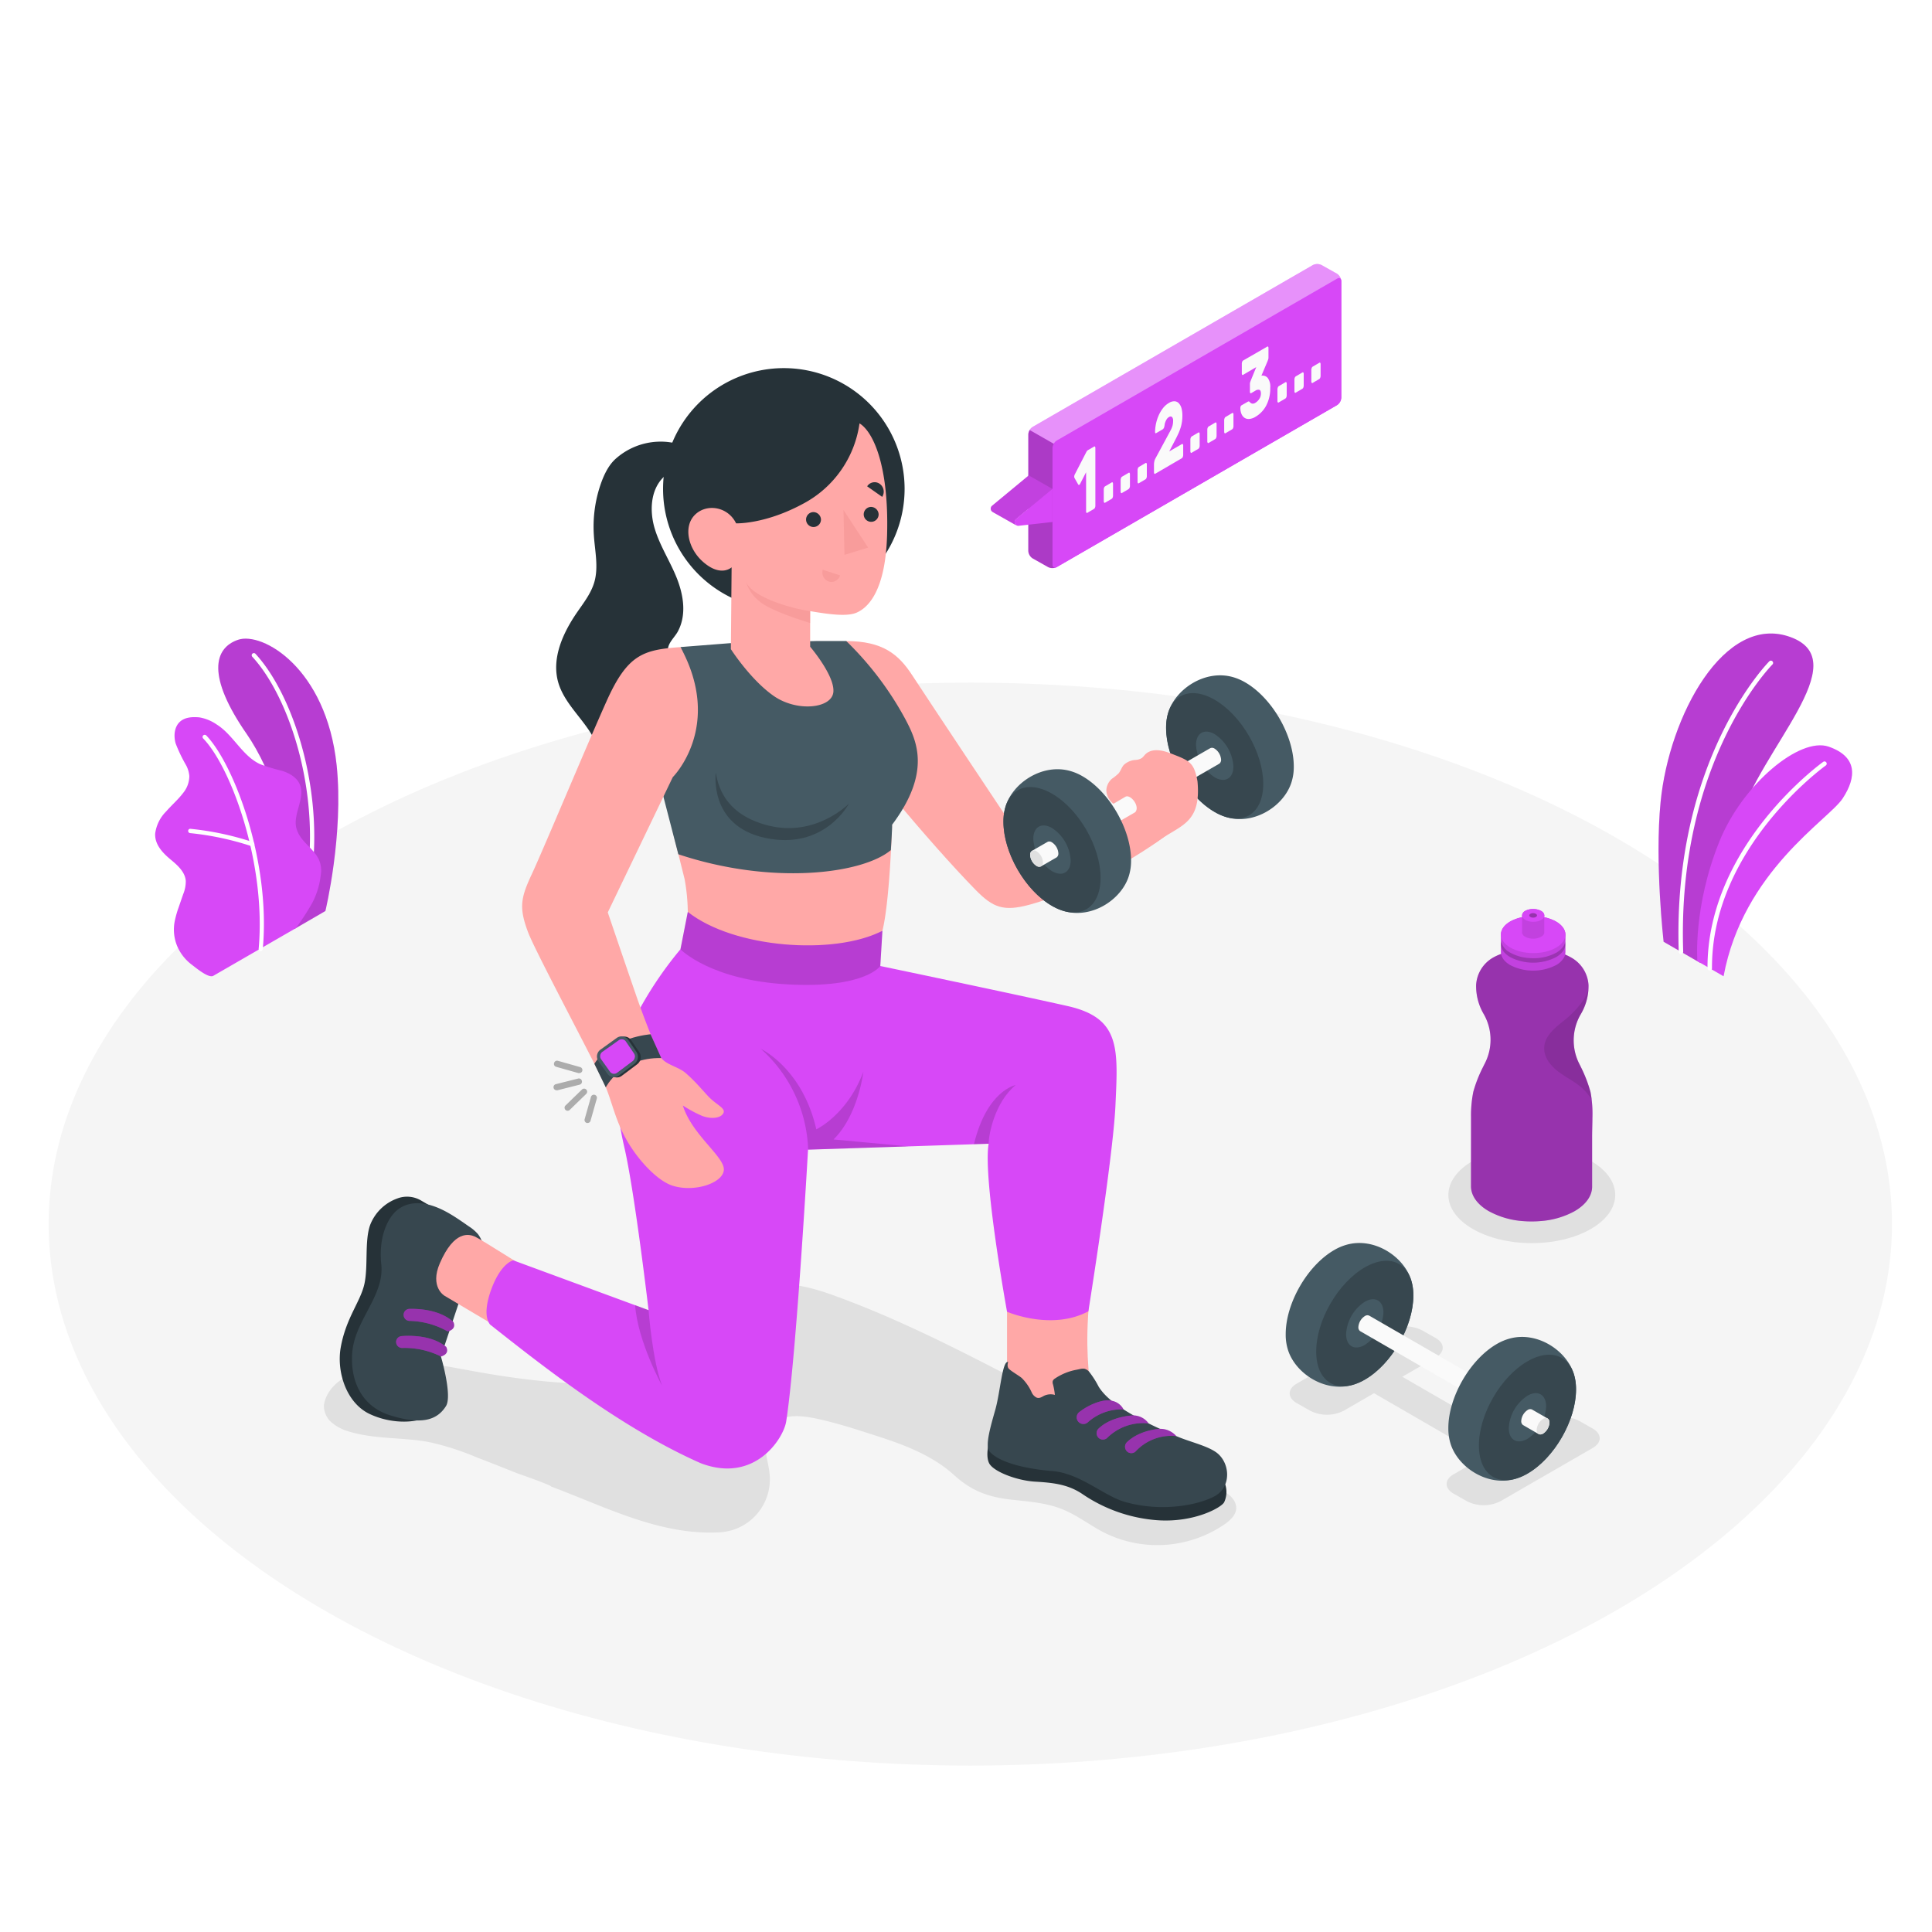 <svg class="animated" id="freepik_stories-workout" xmlns="http://www.w3.org/2000/svg" viewBox="0 0 500 500" version="1.1" xmlns:xlink="http://www.w3.org/1999/xlink" xmlnssvgjs="http://svgjs.com/svgjs"><style>svg#freepik_stories-workout:not(.animated) .animable {opacity: 0;}svg#freepik_stories-workout.animated #freepik--Plants--inject-16--inject-94 {animation: 0.5s 1 forwards cubic-bezier(.36,-0.01,.5,1.38) slideUp;animation-delay: 0s;}svg#freepik_stories-workout.animated #freepik--Dumbbell--inject-16--inject-94 {animation: 1s 1 forwards cubic-bezier(.36,-0.01,.5,1.38) slideDown;animation-delay: 0s;}svg#freepik_stories-workout.animated #freepik--Bottle--inject-16--inject-94 {animation: 0.5s 1 forwards cubic-bezier(.36,-0.01,.5,1.38) slideDown;animation-delay: 0s;}svg#freepik_stories-workout.animated #freepik--speech-bubble--inject-16--inject-94 {animation: 1.5s Infinite  linear floating;animation-delay: 0s;}            @keyframes slideUp {                0% {                    opacity: 0;                    transform: translateY(30px);                }                100% {                    opacity: 1;                    transform: inherit;                }            }                    @keyframes slideDown {                0% {                    opacity: 0;                    transform: translateY(-30px);                }                100% {                    opacity: 1;                    transform: translateY(0);                }            }                    @keyframes floating {                0% {                    opacity: 1;                    transform: translateY(0px);                }                50% {                    transform: translateY(-10px);                }                100% {                    opacity: 1;                    transform: translateY(0px);                }            }        </style><!--Workout--><g id="freepik--Floor--inject-16--inject-94" class="animable animator-active" style="transform-origin: 251.12px 316.8px;"><ellipse id="freepik--floor--inject-16--inject-94" cx="251.12" cy="316.8" rx="238.53" ry="140.13" style="fill: rgb(245, 245, 245); transform-origin: 251.12px 316.8px;" class="animable"></ellipse></g><g id="freepik--Shadows--inject-16--inject-94" class="animable" style="transform-origin: 250.926px 348.327px;"><path id="freepik--Shadow--inject-16--inject-94" d="M93.46,371.25c5.9,1.17,12.09.86,18,2.05a70.68,70.68,0,0,1,11.83,3.83q5.2,2,10.38,4.08c.69.27,9,3.13,9,3.52,14,5.22,28.22,12.73,43.64,11.83a13.74,13.74,0,0,0,12.89-14.78c-.22-2.93-1.39-5.83-1-8.75,1.15-7.82,8.33-7,14.1-5.67,3.37.78,6.69,1.73,10,2.79,8.66,2.78,17.78,5.38,24.67,11.65,4.43,4,8.7,5.63,14.69,6.3,4.17.47,8.29.73,12.29,2.12s7.38,4,11,6a30.83,30.83,0,0,0,32.11-1.83c1.55-1.1,3.14-2.71,2.84-4.59-.74-4.52-8.31-5.44-11.52-7.34-5.79-3.44-11.61-6.85-17.47-10.18q-17.6-10-35.6-19.2c-12.82-6.57-25.83-12.86-39.38-17.77-6.67-2.42-14.28-4.46-20.66-1.34-5.15,2.51-7.18,7.28-10.52,11.52-3.11,3.94-7.14,8-11.71,10.23-3.64,1.76-7.77,2.18-11.81,2.36-13.41.6-26.83-1-40-3.46-5.58-1-11.22-2.23-16.89-1.88-6.08.37-16,1.93-19.37,7.8a8.09,8.09,0,0,0-1.13,3,5.64,5.64,0,0,0,2,4.61,11.72,11.72,0,0,0,4.6,2.36A29.13,29.13,0,0,0,93.46,371.25Z" style="fill: rgb(224, 224, 224); transform-origin: 201.884px 366.129px;" class="animable"></path><ellipse id="freepik--shadow--inject-16--inject-94" cx="396.43" cy="309.25" rx="21.59" ry="12.47" style="fill: rgb(224, 224, 224); transform-origin: 396.43px 309.25px;" class="animable"></ellipse><path id="freepik--shadow--inject-16--inject-94" d="M379.71,388.55l-3.53-2c-2.39-1.38-2.39-3.62,0-5L384,377,355.6,360.56l-7.85,4.54a9.57,9.57,0,0,1-8.66,0l-3.53-2c-2.39-1.38-2.39-3.62,0-5L359.4,344.3a9.57,9.57,0,0,1,8.66,0l3.52,2c2.4,1.38,2.4,3.62,0,5l-8.67,5,28.43,16.42,8.68-5a9.57,9.57,0,0,1,8.66,0l3.53,2c2.39,1.38,2.39,3.62,0,5l-23.84,13.76A9.57,9.57,0,0,1,379.71,388.55Z" style="fill: rgb(224, 224, 224); transform-origin: 373.885px 366.408px;" class="animable"></path></g><g id="freepik--Plants--inject-16--inject-94" class="animable" style="transform-origin: 259.741px 208.305px;"><g id="freepik--plants--inject-16--inject-94" class="animable" style="transform-origin: 454.279px 208.305px;"><path d="M440.07,249.23l-9.53-5.5s-2.33-20.4-.78-36.2c2.18-22.21,16.52-48.92,33.63-42.65s-7.85,28.89-13.4,47.72S440.07,249.23,440.07,249.23Z" style="fill: rgb(215, 72, 247); transform-origin: 449.262px 206.59px;" id="el30pae44poz9" class="animable"></path><g id="elezaajcffvf6"><path d="M440.07,249.23l-9.53-5.5s-2.33-20.4-.78-36.2c2.18-22.21,16.52-48.92,33.63-42.65s-7.85,28.89-13.4,47.72S440.07,249.23,440.07,249.23Z" style="opacity: 0.15; transform-origin: 449.262px 206.59px;" class="animable"></path></g><path d="M435.06,246.91h0a.58.58,0,0,0,.55-.59c-1.67-49.34,22.89-74.15,23.14-74.4a.58.58,0,0,0-.81-.82c-.26.25-25.17,25.42-23.48,75.26A.57.57,0,0,0,435.06,246.91Z" style="fill: rgb(255, 255, 255); transform-origin: 446.628px 208.943px;" id="elx45dpqbme1e" class="animable"></path><path d="M446.06,252.66l-6.78-3.92s-1.16-14,5.71-31c6-14.81,20.8-27.09,28.26-24.51s7.27,7.87,3.63,13.41S451.13,225.41,446.06,252.66Z" style="fill: rgb(215, 72, 247); transform-origin: 459.268px 222.773px;" id="el9bmmcm4ahve" class="animable"></path><path d="M442.48,251.17h0a.58.58,0,0,0,.58-.58c-.14-31.19,29.15-52.27,29.45-52.48a.58.58,0,0,0,.13-.81.56.56,0,0,0-.8-.13c-.3.21-30.07,21.64-29.94,53.43A.59.59,0,0,0,442.48,251.17Z" style="fill: rgb(255, 255, 255); transform-origin: 457.325px 224.113px;" id="el2oic7rwqvvl" class="animable"></path></g><g id="freepik--plants--inject-16--inject-94" class="animable" style="transform-origin: 63.855px 208.968px;"><path d="M76.21,240.41l8-4.64S89,215.91,87.12,198c-2.68-25.13-19.23-34.58-25.52-32.42s-8.11,9.48,2.3,24.45C70,198.89,77.59,217.29,76.21,240.41Z" style="fill: rgb(215, 72, 247); transform-origin: 72.022px 202.846px;" id="elkj0iseir7da" class="animable"></path><g id="el0rjys76035in"><g style="opacity: 0.15; transform-origin: 72.022px 202.846px;" class="animable"><path d="M76.21,240.41l8-4.64S89,215.91,87.12,198c-2.68-25.13-19.23-34.58-25.52-32.42s-8.11,9.48,2.3,24.45C70,198.89,77.59,217.29,76.21,240.41Z" id="el15fbviwatsh" class="animable" style="transform-origin: 72.022px 202.846px;"></path></g></g><path d="M79.54,230.65h-.08A.55.55,0,0,1,79,230c4.4-23.18-3.7-49.22-13.73-60.06a.56.56,0,0,1,.82-.76c10.21,11,18.47,37.51,14,61A.54.54,0,0,1,79.54,230.65Z" style="fill: rgb(255, 255, 255); transform-origin: 73.238px 199.837px;" id="eljjkpxxb43b" class="animable"></path><path d="M55.17,252.56c-1.27.65-4.65-2.24-5.59-2.94a11.78,11.78,0,0,1-3.69-4.69,11.13,11.13,0,0,1-.64-6.67,26.15,26.15,0,0,1,1-3.48c.39-1.13.77-2.25,1.16-3.37a8.7,8.7,0,0,0,.67-3.43c-.18-2.35-2.17-4.09-4-5.6-2-1.67-4.07-3.84-3.92-6.66A9.9,9.9,0,0,1,43,210c1.43-1.64,3.1-3.07,4.41-4.8A7,7,0,0,0,49,200.85a7.25,7.25,0,0,0-.82-2.78,39.33,39.33,0,0,1-2.71-5.63c-.59-2-.37-4.45,1.24-5.78,1.32-1.09,3.2-1.16,4.91-1a11.17,11.17,0,0,1,4.42,1.81c4.35,2.71,6.63,8.14,11.27,10.29A48,48,0,0,0,73,199.49c1.89.6,3.78,1.67,4.57,3.48,1.57,3.56-1.88,7.69-.84,11.44.92,3.32,4,4.73,5.66,7.76a7,7,0,0,1,.62,4.32,20.6,20.6,0,0,1-2.17,7.14,63.68,63.68,0,0,1-4.29,6.59Z" style="fill: rgb(215, 72, 247); transform-origin: 61.634px 219.125px;" id="eln99a9w1199b" class="animable"></path><path d="M67.46,246.16h0a.57.57,0,0,1-.52-.61c2-22.05-7.14-47-14.35-54.43a.56.56,0,0,1,0-.79.56.56,0,0,1,.79,0C60.73,198,70.11,223.29,68,245.65A.55.55,0,0,1,67.46,246.16Z" style="fill: rgb(255, 255, 255); transform-origin: 60.364px 218.163px;" id="eliy23psbpfqc" class="animable"></path><path d="M65.27,219a.45.45,0,0,1-.16,0,74.45,74.45,0,0,0-15.9-3.39.56.56,0,0,1-.51-.61.53.53,0,0,1,.61-.5,75.52,75.52,0,0,1,16.18,3.45.56.56,0,0,1-.22,1.08Z" style="fill: rgb(255, 255, 255); transform-origin: 57.27px 216.762px;" id="el1ztvmqrhek1" class="animable"></path></g></g><g id="freepik--Dumbbell--inject-16--inject-94" class="animable" style="transform-origin: 370.309px 352.446px;"><g id="freepik--dumbbell--inject-16--inject-94" class="animable" style="transform-origin: 370.309px 352.446px;"><path d="M365.22,331.33h0c-1.88-6.13-9.53-11.2-16.69-9.2h0a13.64,13.64,0,0,0-3.22,1.37c-6.95,4-12.57,13.75-12.57,21.77a13,13,0,0,0,.56,4h0c1.87,6.13,9.53,11.17,16.69,9.16h0a13.64,13.64,0,0,0,3.22-1.37c6.94-4,12.57-13.76,12.57-21.78A13.11,13.11,0,0,0,365.22,331.33Z" style="fill: rgb(69, 90, 100); transform-origin: 349.26px 340.283px;" id="eltpnn7wcjmo" class="animable"></path><path d="M353.2,357.05c6.94-4,12.57-13.76,12.57-21.78S360.14,324,353.2,328s-12.57,13.75-12.57,21.77S346.26,361.06,353.2,357.05Z" style="fill: rgb(55, 71, 79); transform-origin: 353.2px 342.526px;" id="el66c1zhmavto" class="animable"></path><path d="M353.2,336.9c2.67-1.54,4.83-.29,4.83,2.8a10.68,10.68,0,0,1-4.83,8.37c-2.67,1.54-4.83.29-4.83-2.79A10.7,10.7,0,0,1,353.2,336.9Z" style="fill: rgb(69, 90, 100); transform-origin: 353.2px 342.485px;" id="el9us2qo4c93v" class="animable"></path><path d="M354.85,341.53a3.66,3.66,0,0,1-1.65,2.87,1.19,1.19,0,0,1-1.11.15l-.12-.07a1.21,1.21,0,0,1-.43-1,3.69,3.69,0,0,1,1.66-2.87,1.18,1.18,0,0,1,1.11-.14l.12.06A1.2,1.2,0,0,1,354.85,341.53Z" style="fill: rgb(55, 71, 79); transform-origin: 353.195px 342.508px;" id="ely58kqivaqv" class="animable"></path><path d="M381.41,356.86a3.67,3.67,0,0,1-1.65,2.87,1.38,1.38,0,0,1-.72.22,1.1,1.1,0,0,1-.55-.16l-26.4-15.24-.12-.07a1.21,1.21,0,0,1-.43-1,3.69,3.69,0,0,1,1.66-2.87,1.18,1.18,0,0,1,1.11-.14l.12.06,26.4,15.24A1.16,1.16,0,0,1,381.41,356.86Z" style="fill: rgb(250, 250, 250); transform-origin: 366.475px 350.17px;" id="ellnre19kbuh" class="animable"></path><path d="M407.32,355.63h0c-1.87-6.13-9.53-11.2-16.69-9.19h0a13.87,13.87,0,0,0-3.23,1.37c-6.94,4-12.57,13.76-12.57,21.78a13.32,13.32,0,0,0,.56,4h0c1.88,6.13,9.53,11.17,16.69,9.17h0a13.4,13.4,0,0,0,3.22-1.37c6.94-4,12.57-13.76,12.57-21.77A13.12,13.12,0,0,0,407.32,355.63Z" style="fill: rgb(69, 90, 100); transform-origin: 391.35px 364.599px;" id="elmi0uzpe5i8g" class="animable"></path><path d="M395.31,381.35c6.94-4,12.57-13.76,12.57-21.77s-5.63-11.27-12.57-7.27-12.58,13.76-12.57,21.78S388.36,385.36,395.31,381.35Z" style="fill: rgb(55, 71, 79); transform-origin: 395.31px 366.834px;" id="elkylykktnyx" class="animable"></path><path d="M395.31,361.21c2.67-1.54,4.83-.3,4.83,2.79a10.68,10.68,0,0,1-4.83,8.37c-2.67,1.54-4.84.29-4.84-2.79A10.69,10.69,0,0,1,395.31,361.21Z" style="fill: rgb(69, 90, 100); transform-origin: 395.305px 366.789px;" id="elj8l0pu8ngc" class="animable"></path><path d="M397,365.83a3.67,3.67,0,0,1-1.65,2.87,1.19,1.19,0,0,1-1.11.15.35.35,0,0,1-.12-.07,1.21,1.21,0,0,1-.43-1,3.68,3.68,0,0,1,1.66-2.88,1.19,1.19,0,0,1,1.1-.14l.12.07A1.18,1.18,0,0,1,397,365.83Z" style="fill: rgb(55, 71, 79); transform-origin: 395.346px 366.804px;" id="elvse9e9fve6" class="animable"></path><path d="M401,368.15a3.64,3.64,0,0,1-1.65,2.86,1.38,1.38,0,0,1-.72.22,1,1,0,0,1-.55-.16l-3.84-2.22a.35.35,0,0,1-.12-.07,1.21,1.21,0,0,1-.43-1,3.68,3.68,0,0,1,1.66-2.88,1.19,1.19,0,0,1,1.1-.14l.12.07,3.85,2.21A1.17,1.17,0,0,1,401,368.15Z" style="fill: rgb(250, 250, 250); transform-origin: 397.346px 367.957px;" id="elhxwyday8l8q" class="animable"></path><path d="M401,368.13a3.67,3.67,0,0,1-1.65,2.88,1.21,1.21,0,0,1-1.11.14l-.12-.07a1.19,1.19,0,0,1-.43-1,3.68,3.68,0,0,1,1.66-2.87,1.19,1.19,0,0,1,1.11-.15l.12.07A1.2,1.2,0,0,1,401,368.13Z" style="fill: rgb(224, 224, 224); transform-origin: 399.345px 369.106px;" id="elwi8tvk327eg" class="animable"></path></g></g><g id="freepik--Bottle--inject-16--inject-94" class="animable" style="transform-origin: 396.413px 275.675px;"><g id="freepik--Water--inject-16--inject-94" class="animable" style="transform-origin: 396.413px 275.675px;"><path d="M411.62,282.61a35.42,35.42,0,0,0-2.52-6.52c-.11-.24-.23-.48-.35-.71a13.42,13.42,0,0,1,.18-12.6l.23-.4a14.26,14.26,0,0,0,1.95-7.42,8.74,8.74,0,0,0-4.23-7,15.62,15.62,0,0,0-2-1,3.36,3.36,0,0,1-2.13-3.11l0-3.84-12.29,0,0,3.84a3.34,3.34,0,0,1-2.15,3.09,13.75,13.75,0,0,0-2,.94,8.75,8.75,0,0,0-4.29,7,14.29,14.29,0,0,0,1.89,7.43l.21.37a13.39,13.39,0,0,1,.1,12.63c-.12.24-.24.47-.35.71a34.47,34.47,0,0,0-2.57,6.5,30.61,30.61,0,0,0-.6,6.62L380.69,307c0,2.32,1.51,4.65,4.56,6.42a21.52,21.52,0,0,0,8.89,2.6,27.43,27.43,0,0,0,4.44,0,21.54,21.54,0,0,0,8.84-2.52c3.07-1.75,4.61-4.06,4.62-6.38l0-12.94c0-1.61.07-3.29.08-5A30.45,30.45,0,0,0,411.62,282.61Z" style="fill: rgb(215, 72, 247); transform-origin: 396.413px 278.06px;" id="elet9097ptqxo" class="animable"></path><g id="elzlykyuxd9ua"><path d="M411.62,282.61a35.42,35.42,0,0,0-2.52-6.52c-.11-.24-.23-.48-.35-.71a13.42,13.42,0,0,1,.18-12.6l.23-.4a14.26,14.26,0,0,0,1.95-7.42,8.74,8.74,0,0,0-4.23-7,15.62,15.62,0,0,0-2-1,3.36,3.36,0,0,1-2.13-3.11l0-3.84-12.29,0,0,3.84a3.34,3.34,0,0,1-2.15,3.09,13.75,13.75,0,0,0-2,.94,8.75,8.75,0,0,0-4.29,7,14.29,14.29,0,0,0,1.89,7.43l.21.37a13.39,13.39,0,0,1,.1,12.63c-.12.24-.24.47-.35.71a34.47,34.47,0,0,0-2.57,6.5,30.61,30.61,0,0,0-.6,6.62L380.69,307c0,2.32,1.51,4.65,4.56,6.42a21.52,21.52,0,0,0,8.89,2.6,27.43,27.43,0,0,0,4.44,0,21.54,21.54,0,0,0,8.84-2.52c3.07-1.75,4.61-4.06,4.62-6.38l0-12.94c0-1.61.07-3.29.08-5A30.45,30.45,0,0,0,411.62,282.61Z" style="opacity: 0.3; transform-origin: 396.413px 278.06px;" class="animable"></path></g><g id="elj57ggenvjc"><path d="M408.93,262.78l.23-.4a14.27,14.27,0,0,0,1.91-6.28,11.25,11.25,0,0,1-1.17,2.54,24.26,24.26,0,0,1-5.53,5.78c-2.11,1.72-4.45,3.67-4.71,6.38s1.59,5,3.69,6.58,4.56,2.7,6.45,4.53a16.17,16.17,0,0,1,2.14,2.67,18.38,18.38,0,0,0-.32-2,35.15,35.15,0,0,0-2.52-6.52c-.11-.24-.23-.48-.35-.71A13.42,13.42,0,0,1,408.93,262.78Z" style="opacity: 0.1; transform-origin: 405.788px 270.34px;" class="animable"></path></g><path d="M388.43,244.28v2.07c0,1.23.8,2.47,2.44,3.43a13,13,0,0,0,11.8,0,5.42,5.42,0,0,0,1.84-1.59,3.13,3.13,0,0,0,.62-1.8v-2.1a2.14,2.14,0,0,0-.06-.56,4.49,4.49,0,0,0-2.36-2.86l-.12-.07a13.13,13.13,0,0,0-11.69,0,4.46,4.46,0,0,0-2.39,2.84A2.3,2.3,0,0,0,388.43,244.28Z" style="fill: rgb(215, 72, 247); transform-origin: 396.78px 245.312px;" id="elid65g1i3i9" class="animable"></path><g id="el6qh5v46dtqk"><path d="M388.43,244.28v2.07c0,1.23.8,2.47,2.44,3.43a13,13,0,0,0,11.8,0,5.42,5.42,0,0,0,1.84-1.59,3.13,3.13,0,0,0,.62-1.8v-2.1a2.14,2.14,0,0,0-.06-.56,4.49,4.49,0,0,0-2.36-2.86l-.12-.07a13.13,13.13,0,0,0-11.69,0,4.46,4.46,0,0,0-2.39,2.84A2.3,2.3,0,0,0,388.43,244.28Z" style="opacity: 0.1; transform-origin: 396.78px 245.312px;" class="animable"></path></g><g id="el1k2ca5aw37ch"><path d="M402.67,247.73c3.26-1.87,3.28-4.92,0-6.82a13,13,0,0,0-11.8,0c-3.27,1.87-3.28,4.92,0,6.81A13,13,0,0,0,402.67,247.73Z" style="opacity: 0.2; transform-origin: 396.768px 244.317px;" class="animable"></path></g><path d="M388.44,241.87v1.25a2.36,2.36,0,0,0,.07.58,4.46,4.46,0,0,0,2.37,2.85,11.59,11.59,0,0,0,5.21,1.41,12.38,12.38,0,0,0,6.6-1.37,5.69,5.69,0,0,0,1.83-1.58,3.1,3.1,0,0,0,.55-1.24,2.17,2.17,0,0,0,.07-.57v-1.28c0-1.24-.8-2.47-2.42-3.42l-.45-.24a13.15,13.15,0,0,0-11.36.19C389.26,239.4,388.44,240.63,388.44,241.87Z" style="fill: rgb(215, 72, 247); transform-origin: 396.79px 242.527px;" id="elawmb6ou96uj" class="animable"></path><g id="elu8ys33y2x3"><path d="M388.44,241.87v1.25a2.36,2.36,0,0,0,.07.58,4.46,4.46,0,0,0,2.37,2.85,11.59,11.59,0,0,0,5.21,1.41,12.38,12.38,0,0,0,6.6-1.37,5.69,5.69,0,0,0,1.83-1.58,3.1,3.1,0,0,0,.55-1.24,2.17,2.17,0,0,0,.07-.57v-1.28c0-1.24-.8-2.47-2.42-3.42l-.45-.24a13.15,13.15,0,0,0-11.36.19C389.26,239.4,388.44,240.63,388.44,241.87Z" style="opacity: 0.1; transform-origin: 396.79px 242.527px;" class="animable"></path></g><path d="M388.44,241.83c0,2.65,3.72,4.81,8.33,4.83s8.35-2.11,8.36-4.76-3.72-4.82-8.33-4.84S388.45,239.18,388.44,241.83Z" style="fill: rgb(215, 72, 247); transform-origin: 396.785px 241.86px;" id="elqrqqyj8cabn" class="animable"></path><path d="M393.91,236.91v4.32a.68.68,0,0,0,0,.2,1.55,1.55,0,0,0,.82,1,3.93,3.93,0,0,0,1.81.49,4.3,4.3,0,0,0,2.28-.48,2.06,2.06,0,0,0,.64-.54,1.16,1.16,0,0,0,.19-.43,1.36,1.36,0,0,0,0-.2l0-4.34a1.44,1.44,0,0,0-.84-1.18l-.16-.08a4.51,4.51,0,0,0-3.93.06A1.46,1.46,0,0,0,393.91,236.91Z" style="fill: rgb(215, 72, 247); transform-origin: 396.778px 239.089px;" id="elw2135fc2fjg" class="animable"></path><g id="eltuyo868ll6"><path d="M393.91,236.91v4.32a.68.68,0,0,0,0,.2,1.55,1.55,0,0,0,.82,1,3.93,3.93,0,0,0,1.81.49,4.3,4.3,0,0,0,2.28-.48,2.06,2.06,0,0,0,.64-.54,1.16,1.16,0,0,0,.19-.43,1.36,1.36,0,0,0,0-.2l0-4.34a1.44,1.44,0,0,0-.84-1.18l-.16-.08a4.51,4.51,0,0,0-3.93.06A1.46,1.46,0,0,0,393.91,236.91Z" style="opacity: 0.1; transform-origin: 396.778px 239.089px;" class="animable"></path></g><path d="M393.91,236.89c0,.92,1.29,1.67,2.89,1.68s2.89-.74,2.9-1.65-1.29-1.67-2.89-1.68S393.92,236,393.91,236.89Z" style="fill: rgb(215, 72, 247); transform-origin: 396.805px 236.905px;" id="el49kvxb6tquy" class="animable"></path><g id="ellgb36324yf"><path d="M395.78,236.9c0,.33.46.59,1,.59s1-.26,1-.58-.46-.59-1-.6S395.78,236.57,395.78,236.9Z" style="fill: rgb(215, 72, 247); opacity: 0.5; transform-origin: 396.78px 236.9px;" class="animable"></path></g><g id="elfm6z5nvzd2j"><path d="M395.78,236.9c0,.33.46.59,1,.59s1-.26,1-.58-.46-.59-1-.6S395.78,236.57,395.78,236.9Z" style="opacity: 0.3; transform-origin: 396.78px 236.9px;" class="animable"></path></g></g></g><g id="freepik--speech-bubble--inject-16--inject-94" class="animable" style="transform-origin: 301.772px 107.681px;"><g id="freepik--speach-bubble--inject-16--inject-94" class="animable" style="transform-origin: 301.772px 107.681px;"><path d="M339.78,68.6l-72.54,41.89a2.48,2.48,0,0,0-1.12,1.94v30.16a2.44,2.44,0,0,0,1.13,1.93l4,2.25a2.52,2.52,0,0,0,2.24,0L346,104.86a2.45,2.45,0,0,0,1.12-1.93V72.76A2.45,2.45,0,0,0,346,70.83l-4-2.24A2.51,2.51,0,0,0,339.78,68.6Z" style="fill: rgb(215, 72, 247); transform-origin: 306.62px 107.684px;" id="el39fofmyhcrk" class="animable"></path><path d="M272.38,146.11V116A2.47,2.47,0,0,1,273.5,114L346,72.12c.62-.36,1.12-.07,1.12.64v30.17a2.45,2.45,0,0,1-1.12,1.93l-72.54,41.9C272.88,147.11,272.38,146.83,272.38,146.11Z" style="fill: rgb(215, 72, 247); transform-origin: 309.75px 109.438px;" id="eljgjxlwr0nba" class="animable"></path><g id="el5kgkkbjlw4j"><path d="M273.5,146.76a2.55,2.55,0,0,1-2.24,0l-4-2.25a2.44,2.44,0,0,1-1.13-1.92V112.43a2.28,2.28,0,0,1,.36-1.14l6.23,3.56a2.26,2.26,0,0,0-.33,1.1v30.16C272.38,146.76,272.84,147.14,273.5,146.76Z" style="opacity: 0.2; transform-origin: 269.815px 129.155px;" class="animable"></path></g><g id="elq5pkxz9c6lm"><path d="M347.15,72.56c-.09-.57-.55-.77-1.11-.45L273.5,114a2.21,2.21,0,0,0-.79.84l-6.24-3.56a2.28,2.28,0,0,1,.77-.8L339.79,68.6a2.46,2.46,0,0,1,2.24,0l4,2.24A2.49,2.49,0,0,1,347.15,72.56Z" style="fill: rgb(255, 255, 255); opacity: 0.4; transform-origin: 306.81px 91.585px;" class="animable"></path></g><path d="M263.06,136c-.71-.42-6-3.38-6.14-3.48a1,1,0,0,1-.22-1.6l9.52-7.88,6.16,3.5-9.51,7.89A1.05,1.05,0,0,0,263.06,136Z" style="fill: rgb(215, 72, 247); transform-origin: 264.387px 129.52px;" id="ellwrhk9oaza" class="animable"></path><g id="eldgh3gwi2a8c"><path d="M263.06,136c-.71-.42-6-3.38-6.14-3.48a1,1,0,0,1-.22-1.6l9.52-7.88,6.16,3.5-9.51,7.89A1.05,1.05,0,0,0,263.06,136Z" style="opacity: 0.1; transform-origin: 264.387px 129.52px;" class="animable"></path></g><path d="M272.38,126.5l-9.52,7.88a1,1,0,0,0,.64,1.71l8.88-1Z" style="fill: rgb(215, 72, 247); transform-origin: 267.471px 131.295px;" id="elas1xxplgz1c" class="animable"></path><path d="M278.08,123.7a.8.8,0,0,1-.07-.43,1.45,1.45,0,0,1,.15-.5l2.79-5.42.25-.47a1,1,0,0,1,.35-.38l1.58-.91a.17.17,0,0,1,.25,0,.58.58,0,0,1,.1.38v14.91a1.27,1.27,0,0,1-.1.5.61.61,0,0,1-.25.32l-1.7,1a.18.18,0,0,1-.25,0,.58.58,0,0,1-.1-.38V122.22l-1.55,3a.46.46,0,0,1-.26.27c-.09,0-.17,0-.23-.1Z" style="fill: rgb(250, 250, 250); transform-origin: 280.743px 124.143px;" id="eldi9qvvtzqcm" class="animable"></path><path d="M288.05,128.28a1.27,1.27,0,0,1-.1.5.61.61,0,0,1-.25.32l-1.7,1a.18.18,0,0,1-.25-.05.56.56,0,0,1-.1-.37v-3a1.27,1.27,0,0,1,.1-.5.61.61,0,0,1,.25-.32l1.7-1a.18.18,0,0,1,.25,0,.58.58,0,0,1,.1.38Z" style="fill: rgb(250, 250, 250); transform-origin: 286.85px 127.47px;" id="el19vxi4v3jr4" class="animable"></path><path d="M292.43,125.75a1.25,1.25,0,0,1-.11.5.74.74,0,0,1-.24.33l-1.71,1a.17.17,0,0,1-.24,0,.57.57,0,0,1-.11-.38v-3a1.25,1.25,0,0,1,.11-.5.64.64,0,0,1,.24-.33l1.71-1a.17.17,0,0,1,.24,0,.57.57,0,0,1,.11.38Z" style="fill: rgb(250, 250, 250); transform-origin: 291.225px 124.975px;" id="elg23qg9n943t" class="animable"></path><path d="M296.8,123.23a1.27,1.27,0,0,1-.1.5.61.61,0,0,1-.25.32l-1.7,1a.18.18,0,0,1-.25,0,.58.58,0,0,1-.1-.38v-3a1.24,1.24,0,0,1,.1-.5.69.69,0,0,1,.25-.33l1.7-1a.19.19,0,0,1,.25,0,.59.59,0,0,1,.1.38Z" style="fill: rgb(250, 250, 250); transform-origin: 295.6px 122.447px;" id="elpiri57gg57" class="animable"></path><path d="M306,107.59a11.87,11.87,0,0,1-.08,1.33,10,10,0,0,1-.26,1.37,12.53,12.53,0,0,1-.5,1.45c-.2.5-.45,1-.74,1.59l-1.82,3.49,3.26-1.88a.17.17,0,0,1,.24,0,.59.59,0,0,1,.11.38v2.45a1.29,1.29,0,0,1-.11.5.65.65,0,0,1-.24.32l-6.86,4a.18.18,0,0,1-.25,0,.64.64,0,0,1-.1-.38v-2a3.74,3.74,0,0,1,.09-.78,2.42,2.42,0,0,1,.29-.79l3.88-7.19a5.94,5.94,0,0,0,.57-1.42,5,5,0,0,0,.12-1,4.22,4.22,0,0,0,0-.43,1.87,1.87,0,0,0-.15-.49.6.6,0,0,0-.33-.3.68.68,0,0,0-.58.12,1.67,1.67,0,0,0-.59.56,3.52,3.52,0,0,0-.35.7,3.79,3.79,0,0,0-.19.67c0,.22-.06.37-.08.48a1.25,1.25,0,0,1-.2.54,1.1,1.1,0,0,1-.32.29l-1.6.92a.15.15,0,0,1-.2,0,.52.52,0,0,1-.08-.31,11.11,11.11,0,0,1,.23-2.07,10.86,10.86,0,0,1,.67-2.12,8.7,8.7,0,0,1,1.12-1.92,5.32,5.32,0,0,1,1.57-1.39,2.57,2.57,0,0,1,1.52-.43,1.67,1.67,0,0,1,1.09.57,3.19,3.19,0,0,1,.67,1.34A7.54,7.54,0,0,1,306,107.59Z" style="fill: rgb(250, 250, 250); transform-origin: 302.43px 113.244px;" id="elsf5y77dz15c" class="animable"></path><path d="M310.47,115.33a1.24,1.24,0,0,1-.1.5.64.64,0,0,1-.25.33l-1.7,1a.18.18,0,0,1-.25,0,.58.58,0,0,1-.1-.38v-3a1.24,1.24,0,0,1,.1-.5.75.75,0,0,1,.25-.33l1.7-1a.18.18,0,0,1,.25,0,.58.58,0,0,1,.1.38Z" style="fill: rgb(250, 250, 250); transform-origin: 309.27px 114.555px;" id="elxgo30hcp0bf" class="animable"></path><path d="M314.85,112.81a1.29,1.29,0,0,1-.11.5.65.65,0,0,1-.24.32l-1.7,1a.18.18,0,0,1-.25-.05.58.58,0,0,1-.1-.38v-3a1.27,1.27,0,0,1,.1-.5.69.69,0,0,1,.25-.33l1.7-1a.17.17,0,0,1,.24,0,.59.59,0,0,1,.11.38Z" style="fill: rgb(250, 250, 250); transform-origin: 313.649px 111.99px;" id="ely8htc74gvoe" class="animable"></path><path d="M319.22,110.28a1.24,1.24,0,0,1-.1.5.69.69,0,0,1-.25.33l-1.7,1a.17.17,0,0,1-.24,0,.59.59,0,0,1-.11-.38v-3a1.21,1.21,0,0,1,.11-.49.59.59,0,0,1,.24-.33l1.7-1a.18.18,0,0,1,.25,0,.58.58,0,0,1,.1.38Z" style="fill: rgb(250, 250, 250); transform-origin: 318.021px 109.51px;" id="el1hmae4f1usl" class="animable"></path><path d="M327.94,89.72a.17.17,0,0,1,.24,0,.58.58,0,0,1,.1.38v2.45a1.57,1.57,0,0,1-.09.51c-.06.17-.11.32-.16.44l-1.58,3.73a1.76,1.76,0,0,1,1.65.6,3.85,3.85,0,0,1,.64,2.53,9.53,9.53,0,0,1-1,4.51,7.31,7.31,0,0,1-2.83,3,3.62,3.62,0,0,1-1.66.56,1.86,1.86,0,0,1-1.21-.33,2.3,2.3,0,0,1-.76-1,4.23,4.23,0,0,1-.28-1.51,1.15,1.15,0,0,1,.08-.41.68.68,0,0,1,.2-.27l1.64-.94c.18-.11.32-.11.42,0l.31.29a1,1,0,0,0,.46.21,1.27,1.27,0,0,0,.8-.24,3.08,3.08,0,0,0,1-1,2.46,2.46,0,0,0,.41-1.41c0-.54-.14-.85-.41-.94a1.29,1.29,0,0,0-1,.22l-1.08.63a.18.18,0,0,1-.25,0,.58.58,0,0,1-.1-.38v-2a1.52,1.52,0,0,1,.09-.51q.09-.27.18-.48L325.12,95,321.73,97a.18.18,0,0,1-.25,0,.58.58,0,0,1-.1-.38V94.13a1.24,1.24,0,0,1,.1-.5.64.64,0,0,1,.25-.33Z" style="fill: rgb(250, 250, 250); transform-origin: 324.879px 99.053px;" id="elt4h3mmqn5bl" class="animable"></path><path d="M333,102.31a1.24,1.24,0,0,1-.1.5.69.69,0,0,1-.25.33l-1.7,1a.17.17,0,0,1-.24,0,.57.57,0,0,1-.11-.38v-3a1.25,1.25,0,0,1,.11-.5.64.64,0,0,1,.24-.33l1.7-1a.18.18,0,0,1,.25,0,.58.58,0,0,1,.1.38Z" style="fill: rgb(250, 250, 250); transform-origin: 331.8px 101.535px;" id="el3l7e8gr1dn" class="animable"></path><path d="M337.4,99.79a1.48,1.48,0,0,1-.1.5.66.66,0,0,1-.25.32l-1.7,1a.17.17,0,0,1-.25,0,.58.58,0,0,1-.1-.38v-3a1.24,1.24,0,0,1,.1-.5.69.69,0,0,1,.25-.33l1.7-1a.19.19,0,0,1,.25,0,.66.66,0,0,1,.1.38Z" style="fill: rgb(250, 250, 250); transform-origin: 336.199px 99.009px;" id="elc77ppn3ugju" class="animable"></path><path d="M341.77,97.26a1.24,1.24,0,0,1-.1.5.74.74,0,0,1-.24.33l-1.71,1a.17.17,0,0,1-.24,0,.59.59,0,0,1-.11-.38v-3a1.29,1.29,0,0,1,.11-.5.65.65,0,0,1,.24-.32l1.71-1a.17.17,0,0,1,.24,0,.58.58,0,0,1,.1.38Z" style="fill: rgb(250, 250, 250); transform-origin: 340.571px 96.49px;" id="el1kn7931abih" class="animable"></path></g></g><g id="freepik--Character--inject-16--inject-94" class="animable" style="transform-origin: 211.378px 244.39px;"><g id="freepik--character--inject-16--inject-94" class="animable" style="transform-origin: 211.378px 244.39px;"><g id="eltu2pbamm7v"><g style="opacity: 0.3; transform-origin: 148.866px 282.565px;" class="animable"><path d="M149.81,277.71a.32.32,0,0,1-.14,0l-5.73-1.62a.78.78,0,0,1-.54-1,.8.8,0,0,1,1-.55l5.73,1.62a.79.79,0,0,1-.29,1.55Z" id="elzl7dllwggvm" class="animable" style="transform-origin: 147.043px 276.112px;"></path><path d="M143.94,282.15a.8.8,0,0,1-.12-1.56l5.76-1.45a.78.78,0,0,1,1,.57.79.79,0,0,1-.57,1l-5.77,1.46A1.14,1.14,0,0,1,143.94,282.15Z" id="elxocgvj9ztu" class="animable" style="transform-origin: 146.931px 280.637px;"></path><path d="M146.84,287.47a.84.84,0,0,1-.5-.24.8.8,0,0,1,0-1.12l4.27-4.14a.78.78,0,0,1,1.11,0,.79.79,0,0,1,0,1.12l-4.27,4.15A.81.81,0,0,1,146.84,287.47Z" id="elazz7hfu7k8s" class="animable" style="transform-origin: 149.032px 284.605px;"></path><path d="M152,290.62l-.14,0a.8.8,0,0,1-.55-1l1.62-5.72a.79.79,0,1,1,1.52.43l-1.62,5.72A.78.78,0,0,1,152,290.62Z" id="el3s4wxvunxpj" class="animable" style="transform-origin: 152.88px 286.967px;"></path></g></g><path d="M308.23,201.82l-14.29,8.25-31.39,4.54s-22.94-34.42-26.45-39.83-7.61-8.88-17.13-8.87l1.8,27.46c.3.88,19.27,24.26,31.78,37,4.42,4.49,7.14,5.63,14.05,3.72,17.63-4.89,39-19.38,40.72-23C309.58,206.36,308.06,201.91,308.23,201.82Z" style="fill: rgb(255, 168, 167); transform-origin: 263.772px 200.444px;" id="elvoratjly24e" class="animable"></path><g id="freepik--dumbbell--inject-16--inject-94" class="animable" style="transform-origin: 297.26px 205.523px;"><path d="M302.34,184.41h0c1.88-6.12,9.53-11.19,16.69-9.19h0a13.93,13.93,0,0,1,3.23,1.38c6.94,4,12.57,13.75,12.57,21.77a13,13,0,0,1-.57,4h0c-1.88,6.13-9.53,11.17-16.69,9.16h0a13.29,13.29,0,0,1-3.22-1.38c-6.94-4-12.57-13.75-12.57-21.77A13.18,13.18,0,0,1,302.34,184.41Z" style="fill: rgb(69, 90, 100); transform-origin: 318.305px 193.378px;" id="elkyrkjroa6ob" class="animable"></path><path d="M314.36,210.13c-6.94-4-12.57-13.75-12.57-21.77s5.63-11.27,12.57-7.26,12.57,13.75,12.57,21.77S321.3,214.14,314.36,210.13Z" style="fill: rgb(55, 71, 79); transform-origin: 314.36px 195.615px;" id="elrm15cbj34dl" class="animable"></path><path d="M314.36,190c-2.67-1.54-4.83-.29-4.83,2.79a10.7,10.7,0,0,0,4.83,8.38c2.67,1.54,4.84.29,4.84-2.79A10.69,10.69,0,0,0,314.36,190Z" style="fill: rgb(69, 90, 100); transform-origin: 314.365px 195.585px;" id="elslryz372va" class="animable"></path><path d="M312.71,194.62a3.66,3.66,0,0,0,1.65,2.87,1.22,1.22,0,0,0,1.11.15l.12-.07a1.23,1.23,0,0,0,.43-1,3.69,3.69,0,0,0-1.66-2.87,1.19,1.19,0,0,0-1.11-.15l-.12.07A1.22,1.22,0,0,0,312.71,194.62Z" style="fill: rgb(55, 71, 79); transform-origin: 314.365px 195.593px;" id="elx0f0x7wejc" class="animable"></path><path d="M286.15,210a3.68,3.68,0,0,0,1.65,2.87,1.48,1.48,0,0,0,.72.22,1.07,1.07,0,0,0,.55-.16l26.4-15.24.12-.07a1.23,1.23,0,0,0,.43-1,3.69,3.69,0,0,0-1.66-2.87,1.19,1.19,0,0,0-1.11-.15l-.12.07-26.39,15.24A1.15,1.15,0,0,0,286.15,210Z" style="fill: rgb(250, 250, 250); transform-origin: 301.084px 203.308px;" id="elnjl0n4tj9dr" class="animable"></path><path d="M260.24,208.71h0c1.87-6.12,9.53-11.19,16.69-9.19h0a13.64,13.64,0,0,1,3.22,1.37c6.94,4,12.57,13.75,12.57,21.77a13.32,13.32,0,0,1-.56,4h0c-1.87,6.13-9.53,11.17-16.69,9.16h0a13.75,13.75,0,0,1-3.21-1.37c-6.95-4-12.57-13.76-12.57-21.78A13.23,13.23,0,0,1,260.24,208.71Z" style="fill: rgb(69, 90, 100); transform-origin: 276.205px 217.673px;" id="ell12qlwsgcf" class="animable"></path><path d="M272.26,234.44c-6.95-4-12.57-13.76-12.57-21.78s5.62-11.26,12.57-7.26,12.57,13.75,12.57,21.77S279.2,238.44,272.26,234.44Z" style="fill: rgb(55, 71, 79); transform-origin: 272.26px 219.919px;" id="el2ddp12j6aof" class="animable"></path><path d="M272.26,214.29c-2.67-1.54-4.84-.29-4.84,2.8a10.69,10.69,0,0,0,4.84,8.37c2.67,1.54,4.83.29,4.83-2.79A10.7,10.7,0,0,0,272.26,214.29Z" style="fill: rgb(69, 90, 100); transform-origin: 272.255px 219.875px;" id="elh3bu1h6kwuo" class="animable"></path><path d="M270.6,218.92a3.68,3.68,0,0,0,1.65,2.87,1.21,1.21,0,0,0,1.12.15l.12-.07a1.24,1.24,0,0,0,.42-1,3.67,3.67,0,0,0-1.66-2.87,1.17,1.17,0,0,0-1.1-.15l-.12.07A1.2,1.2,0,0,0,270.6,218.92Z" style="fill: rgb(55, 71, 79); transform-origin: 272.255px 219.895px;" id="ele734vq0adyu" class="animable"></path><path d="M266.6,221.23a3.67,3.67,0,0,0,1.65,2.87,1.38,1.38,0,0,0,.72.22,1.1,1.1,0,0,0,.55-.16l3.85-2.22.12-.07a1.24,1.24,0,0,0,.42-1,3.67,3.67,0,0,0-1.66-2.87,1.17,1.17,0,0,0-1.1-.15l-.12.07-3.85,2.22A1.16,1.16,0,0,0,266.6,221.23Z" style="fill: rgb(250, 250, 250); transform-origin: 270.254px 221.048px;" id="ela9qrbw1mkg" class="animable"></path><path d="M266.6,221.22a3.67,3.67,0,0,0,1.65,2.87,1.19,1.19,0,0,0,1.11.15l.12-.07a1.21,1.21,0,0,0,.43-1,3.68,3.68,0,0,0-1.66-2.87,1.16,1.16,0,0,0-1.1-.14l-.13.07A1.2,1.2,0,0,0,266.6,221.22Z" style="fill: rgb(224, 224, 224); transform-origin: 268.255px 222.198px;" id="eltcets9j63j" class="animable"></path></g><path d="M299.08,218.13c6.06-4.64,11.88-4.6,10.83-15.93-.89-5-2.12-5.35-7-7.25-2.15-.83-5-1.46-6.71.5a5.83,5.83,0,0,1-.63.68,3.38,3.38,0,0,1-1.68.54,4.87,4.87,0,0,0-3.06,1.3c-.57.64-.79,1.54-1.35,2.19a13.58,13.58,0,0,1-1.72,1.39,4.16,4.16,0,0,0-1.44,3.06,4.59,4.59,0,0,0,1.85,3.39l3-1.76c1.26-.87,3.84,2.2,2.73,3.83C292.18,212.65,299.08,218.13,299.08,218.13Z" style="fill: rgb(255, 168, 167); transform-origin: 298.177px 206.142px;" id="eljh7cl25854" class="animable"></path><path d="M228.37,240.89c1.94-7.85,2.5-27.44,2.5-27.44l-56.78,1.71,3.09,12.37A50.15,50.15,0,0,1,178,236s5.51,10.21,21.84,12A44.23,44.23,0,0,0,228.37,240.89Z" style="fill: rgb(255, 168, 167); transform-origin: 202.48px 230.824px;" id="eltmio9mhznq" class="animable"></path><path d="M230.87,213.45c.07.63-.32,6.56-.32,6.56-7.27,6.11-30.56,9.2-55,1.07l-5.18-20s17.58-7.72,5.71-33.62l12.76-1,22.67-.57H219a83.23,83.23,0,0,1,15.33,20.28C237.27,191.73,241.06,199.84,230.87,213.45Z" style="fill: rgb(69, 90, 100); transform-origin: 203.947px 195.943px;" id="eludh2oaiz60n" class="animable"></path><path d="M198.77,213.63c-10.22-2.61-12.79-9-13.52-13.7,0,0-1.93,13.7,12.69,16.9,15.42,3.36,21.76-8.85,21.76-8.85S211.12,216.78,198.77,213.63Z" style="fill: rgb(55, 71, 79); transform-origin: 202.433px 208.673px;" id="elqok3mbcrb1" class="animable"></path><path d="M111.69,366.09c-3,2.19-9.91,2.72-16-.14s-8.64-11-7.5-17.29c1.38-7.67,5.17-11.87,6.14-16.48s0-11,1.45-15.12a11.8,11.8,0,0,1,7-6.88,7.13,7.13,0,0,1,6.26.55l1.81,1.06Z" style="fill: rgb(38, 50, 56); transform-origin: 99.808px 338.809px;" id="elirwndo1asj" class="animable"></path><path d="M118.85,336.84l-4.74,14.21s3,10.15,1.31,12.84c-2.5,4-6.88,4.71-14.27,2.45-8.46-2.57-10.45-10.22-10-16.16.59-8.47,8.42-14.84,7.52-23-.43-4,.11-8.48,2.3-11.91,2.45-3.85,6.47-4.57,10.65-3.31,3.57,1.08,6.71,3.33,9.74,5.44a10.73,10.73,0,0,1,2.34,2,7.31,7.31,0,0,1,1.2,2.4,12.7,12.7,0,0,1,.48,5.41c-.22,1.7-1.3,2.69-2.31,4Z" style="fill: rgb(55, 71, 79); transform-origin: 108.286px 339.502px;" id="elr0q925fbx09" class="animable"></path><path d="M139.28,330.11c-.3-.12-14.78-9.38-16.34-10.07s-5.39-1.69-9.11,6.89c-2.65,6.12,1.16,8.38,1.16,8.38l17,10.1Z" style="fill: rgb(255, 168, 167); transform-origin: 126.086px 332.506px;" id="elpx506zq6h7o" class="animable"></path><path d="M114.11,351.05a21.09,21.09,0,0,0-9.88-2.2,1.56,1.56,0,0,1-1.65-2v0a1.56,1.56,0,0,1,1.36-1.07c2.29-.17,7.85-.24,11.54,2.8C116.46,350.56,114.11,351.05,114.11,351.05Z" style="fill: rgb(215, 72, 247); transform-origin: 109.117px 348.382px;" id="ellou1y11621" class="animable"></path><path d="M115.84,344.56a20.93,20.93,0,0,0-9.75-2.71,1.57,1.57,0,0,1-1.54-2.11l0,0a1.54,1.54,0,0,1,1.4-1c2.3-.06,7.86.16,11.39,3.39C118.22,344.18,115.84,344.56,115.84,344.56Z" style="fill: rgb(215, 72, 247); transform-origin: 110.994px 341.646px;" id="eluzrkqtxtand" class="animable"></path><g id="el6vcngbcl9q2"><path d="M114.11,351.05a21.09,21.09,0,0,0-9.88-2.2,1.56,1.56,0,0,1-1.65-2v0a1.56,1.56,0,0,1,1.36-1.07c2.29-.17,7.85-.24,11.54,2.8C116.46,350.56,114.11,351.05,114.11,351.05Z" style="opacity: 0.3; transform-origin: 109.117px 348.382px;" class="animable"></path></g><g id="elbg9grj489qv"><path d="M115.84,344.56a20.93,20.93,0,0,0-9.75-2.71,1.57,1.57,0,0,1-1.54-2.11l0,0a1.54,1.54,0,0,1,1.4-1c2.3-.06,7.86.16,11.39,3.39C118.22,344.18,115.84,344.56,115.84,344.56Z" style="opacity: 0.3; transform-origin: 110.994px 341.646px;" class="animable"></path></g><path d="M263.42,367.63l18.8-7.46c-.32-4.85-1.51-11.31-.27-24l-21.33-4.07v21.37Z" style="fill: rgb(255, 168, 167); transform-origin: 271.42px 349.865px;" id="el1elygjfshbi" class="animable"></path><path d="M317.08,384.14a6.28,6.28,0,0,1-.26,4.62c-.64,1.35-7.69,5.32-17.2,4.68A39.54,39.54,0,0,1,280,386.57c-3.63-2.4-7.4-2.85-12.11-3.12s-10.89-2.62-11.93-4.82.16-6,.16-6Z" style="fill: rgb(38, 50, 56); transform-origin: 286.468px 383.07px;" id="elkihwfty9et8" class="animable"></path><path d="M278.71,354.47l.75-.16a3.11,3.11,0,0,1,1.25-.07,2.43,2.43,0,0,1,1.18.8,23.47,23.47,0,0,1,2.43,3.81c2,3.25,6.17,5.94,10.74,8.4,3.11,1.67,6.15,3,9.36,4.41s7.61,2.37,10.17,4.09c3.74,2.52,4.22,8.84,0,11.33-3.67,2.15-13.32,4.49-23.44,1.62-5.51-1.56-11.63-7.45-18.87-8-4.6-.36-13.3-1.65-16.27-5.14-1.09-1.55.37-6.47,1.57-10.71,1.31-4.63,1.8-12.79,3.33-12.38,0,0-.42,1.15.18,1.77s2.72,1.85,3.33,2.38a12.22,12.22,0,0,1,2.55,3.66,2.76,2.76,0,0,0,1.31,1.42c.77.29,1.35-.2,2-.51A4,4,0,0,1,273,361a17.89,17.89,0,0,0-.48-2.71,1.57,1.57,0,0,1-.07-.88,1.35,1.35,0,0,1,.59-.66A14.74,14.74,0,0,1,278.71,354.47Z" style="fill: rgb(55, 71, 79); transform-origin: 286.602px 371.244px;" id="elz9qq3fyscsg" class="animable"></path><path d="M290.77,364.75a4.29,4.29,0,0,0-3.4-2.28c-2.1-.39-5.79,1.16-8.09,3a1.72,1.72,0,0,0,.25,2.84h0a1.71,1.71,0,0,0,2-.22A13.08,13.08,0,0,1,290.77,364.75Z" style="fill: rgb(215, 72, 247); transform-origin: 284.707px 365.472px;" id="elju8hzypjfl" class="animable"></path><path d="M297.26,368.38a4.94,4.94,0,0,0-4-2.07s-5.47.15-8.85,3.31a1.67,1.67,0,0,0,.23,2.74h0a1.64,1.64,0,0,0,1.89-.22A13.16,13.16,0,0,1,297.26,368.38Z" style="fill: rgb(215, 72, 247); transform-origin: 290.53px 369.437px;" id="elw0ne6daz70c" class="animable"></path><path d="M304.42,371.66a5.51,5.51,0,0,0-4.18-1.88s-5.1.19-8.48,3.35a1.68,1.68,0,0,0,.23,2.74h0a1.63,1.63,0,0,0,1.89-.22A12.57,12.57,0,0,1,304.42,371.66Z" style="fill: rgb(215, 72, 247); transform-origin: 297.789px 372.928px;" id="elpvjh0zprwz" class="animable"></path><g id="elqxjzek6rii"><path d="M290.77,364.75a4.29,4.29,0,0,0-3.4-2.28c-2.1-.39-5.79,1.16-8.09,3a1.72,1.72,0,0,0,.25,2.84h0a1.71,1.71,0,0,0,2-.22A13.08,13.08,0,0,1,290.77,364.75Z" style="opacity: 0.3; transform-origin: 284.707px 365.472px;" class="animable"></path></g><g id="elfprj9xrd8a9"><path d="M297.26,368.38a4.94,4.94,0,0,0-4-2.07s-5.47.15-8.85,3.31a1.67,1.67,0,0,0,.23,2.74h0a1.64,1.64,0,0,0,1.89-.22A13.16,13.16,0,0,1,297.26,368.38Z" style="opacity: 0.3; transform-origin: 290.53px 369.437px;" class="animable"></path></g><g id="el5bstyaq8wg3"><path d="M304.42,371.66a5.51,5.51,0,0,0-4.18-1.88s-5.1.19-8.48,3.35a1.68,1.68,0,0,0,.23,2.74h0a1.63,1.63,0,0,0,1.89-.22A12.57,12.57,0,0,1,304.42,371.66Z" style="opacity: 0.3; transform-origin: 297.789px 372.928px;" class="animable"></path></g><path d="M276.27,260.36C262,257.15,227.82,250,227.82,250l.55-9.12C216,247.29,190,245.48,178,236l-1.9,9.67a97,97,0,0,0-11.74,17.68c-2.75,5.43-7.33,13.9-2.77,33.63,2.68,11.58,6.26,42.09,6.26,42.09l-35-12.89s-3,.51-5.54,7.06c-1.49,3.89-2,7.62-.48,9.55,12.8,10.1,33.54,26.62,54.5,35.88,14,5.36,21.44-6.41,22.13-10.77,2.62-16.7,5.66-70.36,5.66-70.36L255.86,296c-1.54,8.86,4.76,43.48,4.76,43.48s11.51,5,21.05-.12c0,0,6.38-39.84,7-53.13C289.34,271.44,290.1,263.46,276.27,260.36Z" style="fill: rgb(215, 72, 247); transform-origin: 207.44px 308.021px;" id="elk052lqk5z7c" class="animable"></path><g id="elrarvmqnyem"><path d="M255.86,296c0-2.39,1.59-10.75,7-15.19,0,0-7.42,1.33-10.81,15.31Z" style="opacity: 0.15; transform-origin: 257.455px 288.465px;" class="animable"></path></g><g id="elmadsfhl92uq"><path d="M167.85,339.05s1,13.18,3.51,19.59c0,0-6.31-11.4-7-20.88Z" style="opacity: 0.15; transform-origin: 167.86px 348.2px;" class="animable"></path></g><g id="elk4z0pu516xk"><path d="M227.81,250l.56-9.11C216,247.29,190,245.48,178,236h0l-1.9,9.67h0c.09.1,7.79,8,27.81,9.09S227.81,250,227.81,250Z" style="opacity: 0.15; transform-origin: 202.235px 245.448px;" class="animable"></path></g><g id="el70fjp9kd5ld"><path d="M209.15,297.52a36.55,36.55,0,0,0-12.25-26.08s10.76,5,14.36,20.83c0,0,8-3.73,12.18-14.91,0,0-1.28,11.18-7.72,17.53l19.42,1.8Z" style="opacity: 0.15; transform-origin: 216.02px 284.48px;" class="animable"></path></g><path d="M202.85,95.27h0a31.25,31.25,0,0,0-31.25,31.25h0a31.26,31.26,0,0,0,31.25,31.26h0a31.27,31.27,0,0,0,31.26-31.26h0A31.26,31.26,0,0,0,202.85,95.27Z" style="fill: rgb(38, 50, 56); transform-origin: 202.855px 126.525px;" id="elivw099mycz8" class="animable"></path><path d="M170.25,114.31a16.64,16.64,0,0,1,3.38.19,1.53,1.53,0,0,1,1,.45,1.61,1.61,0,0,1,.26.77,11.32,11.32,0,0,1-.47,5.17c-.45,1.15-1.82,1.75-2.69,2.59-3.38,3.27-3.65,8.71-2.32,13.22s4,8.53,5.73,12.88,2.65,9.62.2,14c-1,1.69-2.68,3-2.47,5,.24,2.45,2.38,4.8,3.3,7a17.12,17.12,0,0,1,1,8.24,17.45,17.45,0,0,1-3.74,9.46A14.31,14.31,0,0,1,159.85,198a6.9,6.9,0,0,1-2.89-1.23c-1.47-1.18-2.05-3.11-2.85-4.82-2.58-5.53-8-9.55-9.66-15.42-1.74-6.21,1.24-12.75,4.9-18.06,1.71-2.48,3.62-4.92,4.46-7.81,1.13-3.91.14-8.08-.12-12.14A33.73,33.73,0,0,1,155,126.73c.83-2.76,2.09-5.94,4.25-7.92A17.48,17.48,0,0,1,170.25,114.31Z" style="fill: rgb(38, 50, 56); transform-origin: 160.621px 156.277px;" id="elfor6oqztiam" class="animable"></path><path d="M222.44,109.57c3.43,2.05,7.63,10.7,7.14,28.8-.42,15.34-5.41,19.11-7.91,20.19s-7.31.4-12-.4l0,9.21s6.44,7.54,6,11.76-9.36,5.19-15.4,1S189.15,168,189.15,168l.19-21.18s-2.77,2.67-7.42-1.44c-3.85-3.39-5.12-9.08-2.1-12.12s8.57-2.18,10.68,2.18c0,0,7.46.3,17.43-5.12A27.91,27.91,0,0,0,222.44,109.57Z" style="fill: rgb(255, 168, 167); transform-origin: 203.881px 146.198px;" id="el4oykxivghgb" class="animable"></path><path d="M212.47,134.45a1.93,1.93,0,1,1-2-1.92A2,2,0,0,1,212.47,134.45Z" style="fill: rgb(38, 50, 56); transform-origin: 210.54px 134.459px;" id="elpiru6yyjtad" class="animable"></path><g id="el2jexq89nb8x"><g style="opacity: 0.5; mix-blend-mode: multiply; transform-origin: 215.112px 149.028px;" class="animable"><path d="M212.93,147.45l4.47,1.45a2.31,2.31,0,0,1-2.92,1.6A2.47,2.47,0,0,1,212.93,147.45Z" style="fill: rgb(242, 143, 143); transform-origin: 215.112px 149.028px;" id="elqpnmatrk9a" class="animable"></path></g></g><path d="M228.31,128.59l-3.89-2.73a2.28,2.28,0,0,1,3.24-.65A2.49,2.49,0,0,1,228.31,128.59Z" style="fill: rgb(38, 50, 56); transform-origin: 226.564px 126.693px;" id="elb8t1oxrlv4p" class="animable"></path><path d="M227.39,133.11a1.93,1.93,0,1,1-2-1.92A2,2,0,0,1,227.39,133.11Z" style="fill: rgb(38, 50, 56); transform-origin: 225.46px 133.119px;" id="elwdtapvuuuj" class="animable"></path><g id="el7qztqlv6vu8"><g style="opacity: 0.5; mix-blend-mode: multiply; transform-origin: 221.48px 137.78px;" class="animable"><polygon points="218.29 131.97 218.55 143.59 224.67 141.72 218.29 131.97" style="fill: rgb(242, 143, 143); transform-origin: 221.48px 137.78px;" id="el23s2cdpv8kd" class="animable"></polygon></g></g><g id="elbklon647lea"><g style="opacity: 0.5; mix-blend-mode: multiply; transform-origin: 201.36px 155.875px;" class="animable"><path d="M209.68,158.16c-4.93-.67-15.07-3.62-16.64-7.64a10.41,10.41,0,0,0,3.54,5.13c3,2.61,13.08,5.58,13.08,5.58Z" style="fill: rgb(242, 143, 143); transform-origin: 201.36px 155.875px;" id="elf9r815b4ewc" class="animable"></path></g></g><path d="M176.1,167.47c-9.68.68-13.68,1.92-19.07,13.88-4.84,10.75-16.45,38.56-19.35,44.77s-3.45,8.69-1,15.18c2,5.29,18.33,35.68,20.12,40.11s2.58,8.91,5.63,14.07,7.87,10.2,11.68,11.39c5.65,1.77,13-.69,13.22-4.1s-8.29-9.1-10.61-16.67a33,33,0,0,0,4.84,2.63c2.3.94,4.85.73,5.61-.57s-1.53-2.1-3.57-4.12c-1.22-1.21-3.38-3.93-6.14-6.33-1.86-1.62-4.93-2.1-6.3-3.88-.75-.95-4.11-9.18-6.63-16.52-3.13-9.08-7.24-21.18-7.24-21.18l16.82-35S187.31,188,176.1,167.47Z" style="fill: rgb(255, 168, 167); transform-origin: 161.233px 237.465px;" id="elrtucthd1js" class="animable"></path><path d="M156.78,281.41s3.87-7.83,14.36-7.58l-2.77-6.16s-10.24.72-14.55,7.64Z" style="fill: rgb(55, 71, 79); transform-origin: 162.48px 274.54px;" id="el455zkxeu2li" class="animable"></path><path d="M155.65,274.76l2.28,3.19a2.1,2.1,0,0,0,3,.46l4-3a2.31,2.31,0,0,0,.51-3.11l-2.09-3.08a2.08,2.08,0,0,0-3-.53l-4.25,3A2.2,2.2,0,0,0,155.65,274.76Z" style="fill: rgb(38, 50, 56); transform-origin: 160.523px 273.558px;" id="elw5iq0z0ge3" class="animable"></path><path d="M154.9,274.68l2.28,3.19a2.11,2.11,0,0,0,3,.47l4-3a2.31,2.31,0,0,0,.52-3.11l-2.09-3.08a2.11,2.11,0,0,0-3-.53l-4.24,3.05A2.18,2.18,0,0,0,154.9,274.68Z" style="fill: rgb(69, 90, 100); transform-origin: 159.79px 273.49px;" id="elq9bpglwys7r" class="animable"></path><path d="M164.28,273.63a1.45,1.45,0,0,1-.57,1l-4,3a1.35,1.35,0,0,1-1,.25,1.26,1.26,0,0,1-.85-.53l-2.28-3.2a1.35,1.35,0,0,1-.25-.93,1.38,1.38,0,0,1,.56-1l4.24-3a1.28,1.28,0,0,1,1-.23,1.26,1.26,0,0,1,.85.55l2.09,3.08a1.49,1.49,0,0,1,.24,1Z" style="fill: rgb(215, 72, 247); transform-origin: 159.822px 273.431px;" id="elexksmsqc1" class="animable"></path></g></g><defs>     <filter id="active" height="200%">         <feMorphology in="SourceAlpha" result="DILATED" operator="dilate" radius="2"></feMorphology>                <feFlood flood-color="#32DFEC" flood-opacity="1" result="PINK"></feFlood>        <feComposite in="PINK" in2="DILATED" operator="in" result="OUTLINE"></feComposite>        <feMerge>            <feMergeNode in="OUTLINE"></feMergeNode>            <feMergeNode in="SourceGraphic"></feMergeNode>        </feMerge>    </filter>    <filter id="hover" height="200%">        <feMorphology in="SourceAlpha" result="DILATED" operator="dilate" radius="2"></feMorphology>                <feFlood flood-color="#ff0000" flood-opacity="0.5" result="PINK"></feFlood>        <feComposite in="PINK" in2="DILATED" operator="in" result="OUTLINE"></feComposite>        <feMerge>            <feMergeNode in="OUTLINE"></feMergeNode>            <feMergeNode in="SourceGraphic"></feMergeNode>        </feMerge>            <feColorMatrix type="matrix" values="0   0   0   0   0                0   1   0   0   0                0   0   0   0   0                0   0   0   1   0 "></feColorMatrix>    </filter></defs></svg>